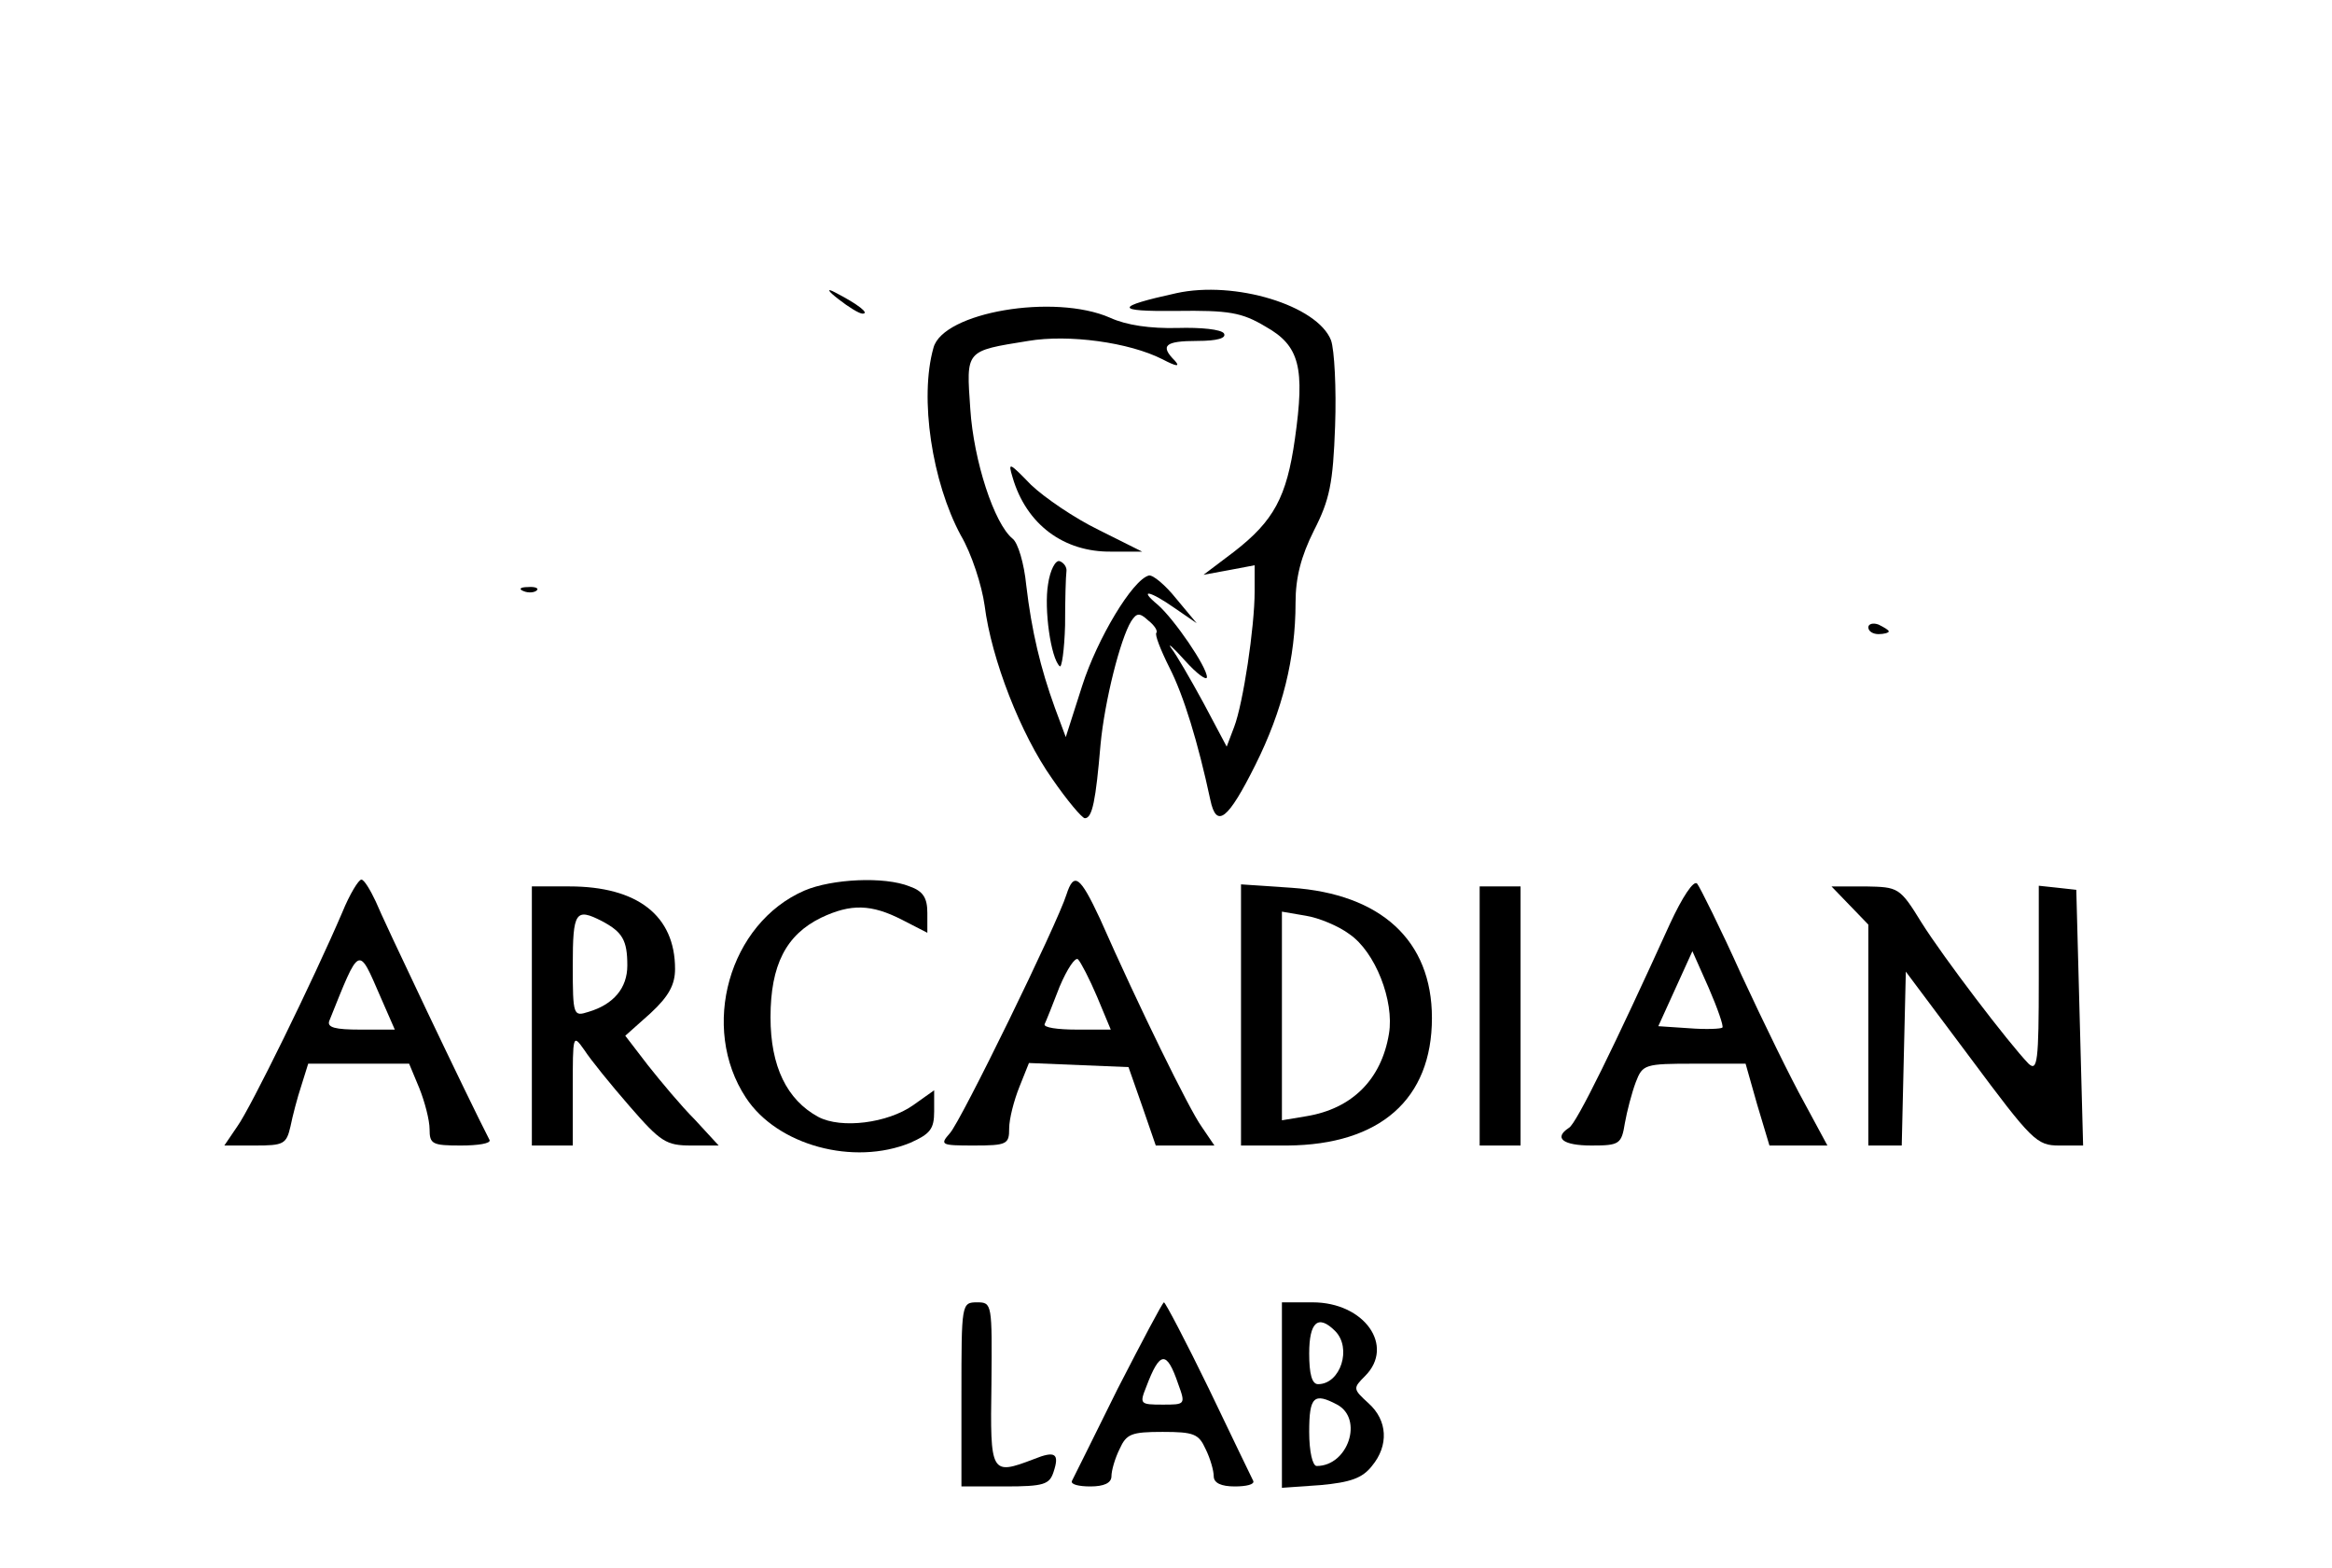 <?xml version="1.0" standalone="no"?>
<!DOCTYPE svg PUBLIC "-//W3C//DTD SVG 20010904//EN"
 "http://www.w3.org/TR/2001/REC-SVG-20010904/DTD/svg10.dtd">
<svg version="1.0" xmlns="http://www.w3.org/2000/svg"
 width="342pt" height="230pt" viewBox="0 0 342 230"
 preserveAspectRatio="xMidYMid meet">

<g transform="translate(0,230) scale(0.1,-0.1)"
fill="#000000" stroke="none">
<path d="M1230 1861 c14 -11 30 -21 35 -21 11 0 -7 14 -40 31 -13 7 -12 3 5
-10z"/>
<path d="M1725 1870 c-91 -20 -91 -27 0 -26 77 1 96 -2 131 -23 50 -28 58 -60
43 -165 -12 -85 -31 -120 -89 -165 l-45 -34 38 7 37 7 0 -38 c0 -53 -17 -165
-30 -199 l-11 -29 -34 64 c-19 35 -40 71 -47 80 -7 10 2 2 20 -18 17 -19 32
-30 32 -24 0 15 -48 85 -72 106 -29 24 -12 21 25 -5 l32 -22 -30 36 c-16 20
-34 35 -40 34 -24 -6 -76 -93 -98 -162 l-24 -75 -16 43 c-21 58 -34 112 -42
180 -3 31 -12 62 -20 68 -27 22 -57 114 -62 190 -6 87 -8 85 85 100 59 10 148
-2 197 -27 21 -11 26 -11 18 -2 -22 22 -15 29 33 29 29 0 43 4 39 11 -4 6 -34
9 -68 8 -40 -1 -75 4 -99 15 -82 36 -245 8 -259 -44 -21 -74 -2 -197 40 -275
16 -27 31 -74 35 -103 10 -79 53 -189 99 -254 22 -32 44 -58 48 -58 11 0 16
26 23 108 6 64 29 155 45 181 8 12 12 13 25 1 9 -7 14 -15 12 -18 -3 -2 6 -25
19 -51 21 -41 42 -110 60 -194 9 -43 26 -29 66 51 40 80 59 157 59 238 0 37 8
68 27 106 23 45 28 69 31 153 2 55 -1 112 -6 126 -20 51 -141 88 -227 69z"/>
<path d="M1485 1600 c20 -69 75 -110 145 -109 l45 0 -64 32 c-35 17 -79 47
-99 66 -32 33 -34 34 -27 11z"/>
<path d="M1537 1443 c-6 -36 4 -108 17 -120 3 -4 7 24 8 60 0 37 1 72 2 79 1
6 -4 13 -10 15 -6 2 -14 -13 -17 -34z"/>
<path d="M768 1433 c7 -3 16 -2 19 1 4 3 -2 6 -13 5 -11 0 -14 -3 -6 -6z"/>
<path d="M2740 1380 c0 -6 7 -10 15 -10 8 0 15 2 15 4 0 2 -7 6 -15 10 -8 3
-15 1 -15 -4z"/>
<path d="M502 962 c-42 -98 -135 -288 -154 -314 l-19 -28 45 0 c42 0 46 2 52
28 3 15 10 42 16 60 l10 32 74 0 74 0 15 -36 c8 -20 15 -47 15 -60 0 -22 4
-24 46 -24 25 0 44 3 42 8 -31 60 -157 325 -167 350 -8 17 -17 32 -21 32 -4 0
-17 -21 -28 -48z m56 -124 l21 -48 -51 0 c-36 0 -49 3 -45 13 45 112 42 111
75 35z"/>
<path d="M1180 994 c-111 -48 -154 -201 -86 -304 46 -70 158 -100 241 -66 29
13 35 20 35 46 l0 31 -31 -22 c-37 -26 -105 -35 -139 -17 -46 25 -70 74 -70
146 0 77 23 121 74 146 44 21 74 20 119 -3 l37 -19 0 29 c0 22 -6 32 -26 39
-37 15 -114 11 -154 -6z"/>
<path d="M1564 988 c-13 -42 -155 -333 -171 -350 -15 -17 -13 -18 35 -18 49 0
52 2 52 25 0 14 7 41 15 61 l14 35 73 -3 73 -3 20 -57 20 -58 43 0 43 0 -19
28 c-18 25 -92 176 -149 305 -29 62 -38 69 -49 35z m45 -150 l20 -48 -50 0
c-28 0 -49 3 -47 8 2 4 12 29 22 55 11 26 23 44 27 40 4 -4 17 -29 28 -55z"/>
<path d="M2449 945 c-80 -176 -137 -293 -148 -299 -23 -15 -9 -26 33 -26 41 0
44 2 49 33 3 17 10 44 16 60 10 26 13 27 86 27 l75 0 17 -60 18 -60 42 0 43 0
-34 63 c-19 34 -60 118 -92 187 -31 69 -61 129 -65 134 -5 6 -22 -20 -40 -59z
m77 -152 c-2 -2 -24 -3 -49 -1 l-45 3 25 55 25 55 24 -54 c13 -30 22 -56 20
-58z"/>
<path d="M780 810 l0 -190 30 0 30 0 0 82 c0 81 0 82 17 58 9 -14 39 -51 66
-82 46 -53 54 -58 91 -58 l40 0 -35 38 c-20 20 -50 56 -69 80 l-33 43 37 33
c27 25 36 42 36 65 0 78 -55 121 -155 121 l-55 0 0 -190z m103 139 c30 -16 37
-28 37 -65 0 -33 -20 -57 -57 -68 -22 -7 -23 -6 -23 68 0 79 4 85 43 65z"/>
<path d="M1820 811 l0 -191 68 0 c136 1 212 68 212 187 0 114 -75 182 -206
191 l-74 5 0 -192z m159 119 c38 -26 66 -98 58 -146 -11 -67 -54 -110 -121
-121 l-36 -6 0 153 0 153 35 -6 c19 -3 48 -15 64 -27z"/>
<path d="M2170 810 l0 -190 30 0 30 0 0 190 0 190 -30 0 -30 0 0 -190z"/>
<path d="M2713 972 l27 -28 0 -162 0 -162 25 0 24 0 3 128 3 127 95 -127 c90
-121 97 -128 130 -128 l35 0 -5 187 -5 188 -27 3 -28 3 0 -137 c0 -121 -2
-136 -15 -124 -29 30 -125 156 -157 207 -32 52 -34 52 -82 53 l-50 0 27 -28z"/>
<path d="M1410 255 l0 -135 64 0 c57 0 65 3 71 21 9 27 3 32 -29 19 -63 -24
-64 -22 -62 110 1 118 1 120 -21 120 -23 0 -23 -2 -23 -135z"/>
<path d="M1639 263 c-35 -71 -65 -131 -67 -135 -2 -5 10 -8 27 -8 20 0 31 5
31 15 0 8 5 26 12 40 10 22 17 25 63 25 46 0 53 -3 63 -25 7 -14 12 -32 12
-40 0 -10 11 -15 31 -15 17 0 29 3 27 8 -2 4 -31 64 -65 135 -34 70 -64 127
-66 127 -2 0 -32 -57 -68 -127z m89 7 c11 -30 10 -30 -23 -30 -33 0 -34 1 -24
26 20 53 30 54 47 4z"/>
<path d="M1880 254 l0 -136 57 4 c43 4 61 10 75 28 25 30 23 67 -5 92 -23 21
-23 22 -5 40 44 44 -1 108 -77 108 l-45 0 0 -136z m78 94 c25 -25 8 -78 -25
-78 -9 0 -13 15 -13 45 0 46 13 58 38 33z m3 -108 c39 -21 16 -90 -30 -90 -6
0 -11 21 -11 50 0 52 7 58 41 40z"/>
</g>
</svg>

